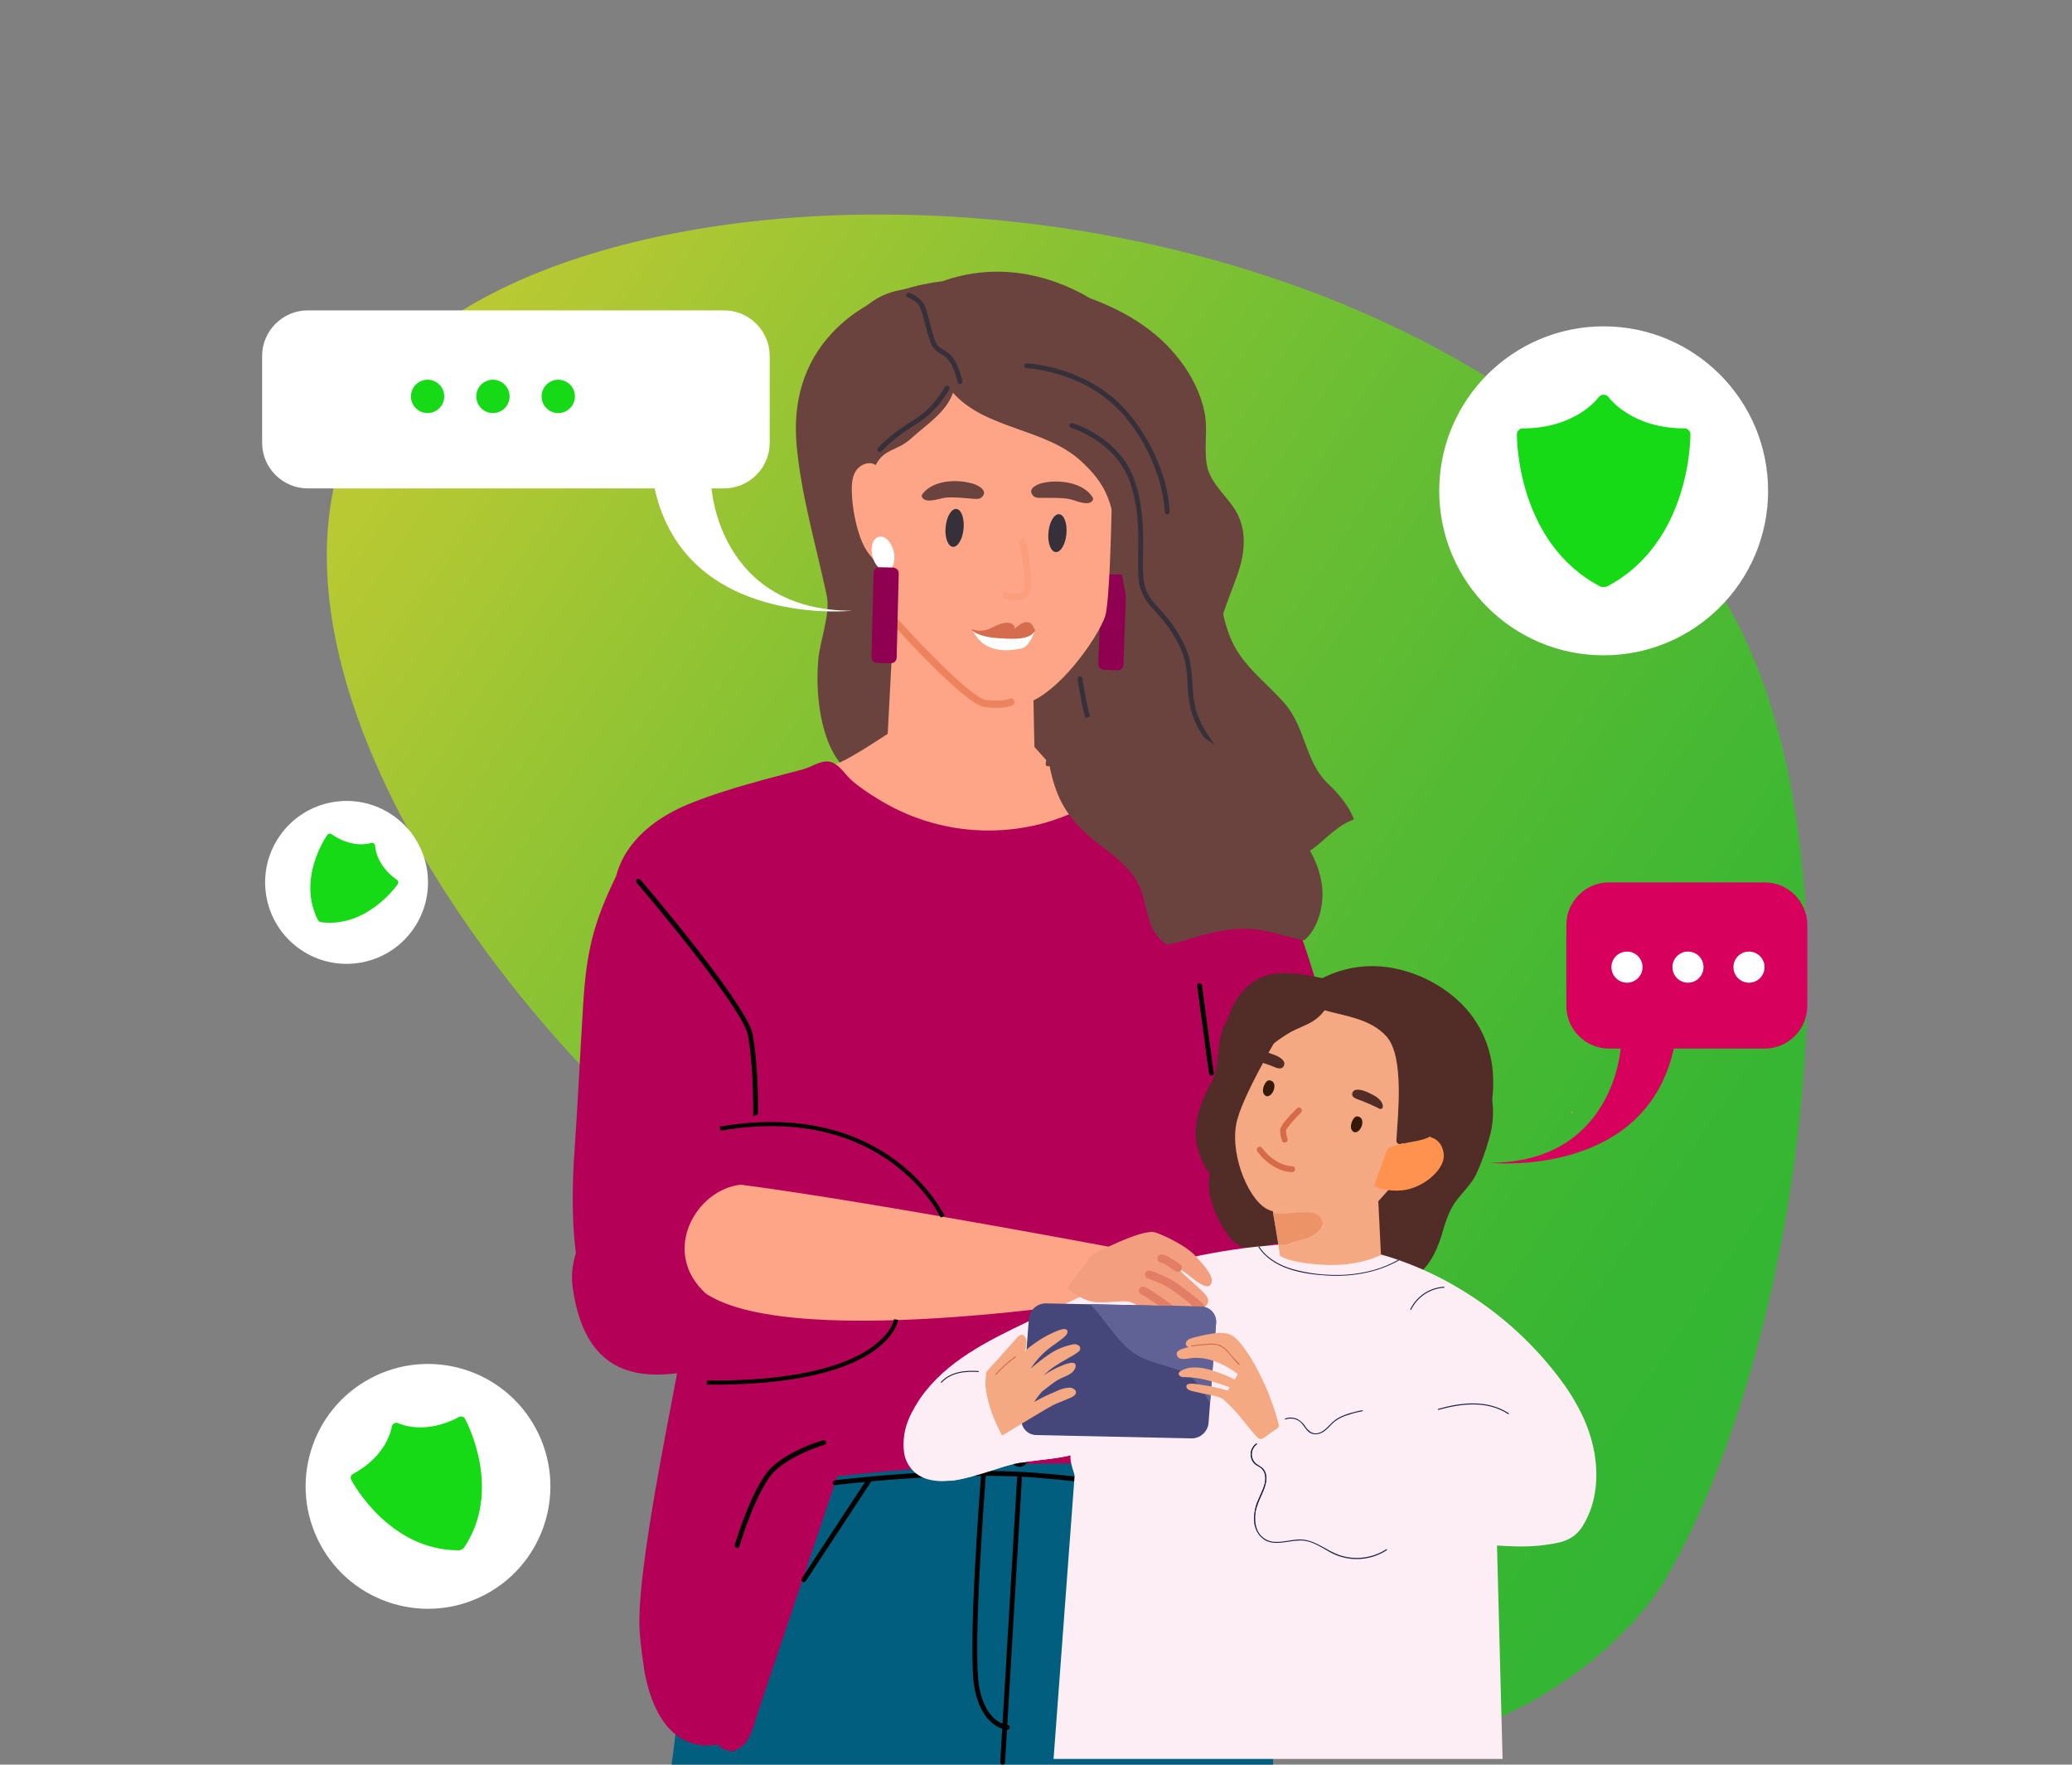<svg width="498" height="424" viewBox="0 0 498 424" fill="none" xmlns="http://www.w3.org/2000/svg">
<rect x="0" y="0" width="498" height="424" fill="#808080" stroke="none"/>
<g clip-path="url(#clip0)">
<path opacity="0.6" d="M400.53 379.062C389.077 398.835 345.237 437.062 279.238 415.062C213.238 393.062 225.83 320.134 179.034 290.098C132.238 260.062 51.968 162.062 87.267 98.062C122.566 34.062 320.314 27.442 407.026 133.442C452.627 189.186 434.711 320.051 400.53 379.062Z" fill="url(#paint0_linear)"/>
<path d="M305.987 424C306.008 420.47 306.041 416.94 306.044 413.41C306.06 395.548 294.942 351.796 294.942 351.796C256.622 339.19 213.613 342.89 174.579 350.601C174.579 350.601 166.626 382.837 161.407 424H305.987Z" fill="#015E7E"/>
<path d="M196.556 160.172C196.589 159.618 196.629 159.064 196.675 158.511C197.064 153.924 199.667 147.512 198.693 143.015C198.643 142.785 198.593 142.555 198.543 142.325C196.01 130.654 192.523 118.771 191.452 106.837C190.564 96.83 193.037 87.384 200.023 79.968C202.321 77.52 204.895 75.483 207.673 73.8C210.522 72.062 213.581 70.715 216.772 69.692C219.937 68.663 223.248 67.966 226.584 67.56C238.87 63.183 251.404 65.42 261.981 71.645C270.988 74.996 279.178 79.95 284.803 88.249C286.97 91.445 288.626 95.022 289.454 98.802C290.387 103.06 289.334 107.309 290.026 111.526C290.768 116.048 294.638 118.88 296.918 122.61C298.939 125.917 299.277 129.74 298.648 133.507C297.957 137.658 295.553 142.609 293.986 147.522C294.371 149.29 294.864 151.032 295.516 152.732C298.233 159.806 304.057 163.598 308.824 169.09C313.876 174.928 313.637 183.175 319.353 188.473C319.516 188.629 319.693 188.794 319.859 188.961C322.124 191.169 324.374 194.048 325.427 196.874C324.148 197.372 322.941 198.002 321.812 198.795C317.947 201.531 316.014 204.54 311.262 206.208C307.392 207.564 303.366 208.555 299.43 209.706C291.14 212.103 284.791 215.832 277.298 219.949C276.452 218.561 275.677 217.12 274.971 215.66C274.742 215.2 274.528 214.75 274.312 214.286C273.371 212.283 272.506 210.247 271.633 208.226C269.155 202.521 266.664 196.819 264.198 191.111C263.934 190.512 263.684 189.923 263.422 189.324C262.823 187.948 262.212 186.562 261.61 185.176C261.01 183.788 260.398 182.403 259.778 181.033C256.119 182.496 252.258 183.455 248.592 183.971C243.89 184.629 238.095 185.354 233.365 183.873C233.356 183.887 233.359 183.899 233.362 183.91C233.296 184.135 233.092 184.348 232.858 184.395C227.07 185.426 220.569 186.195 215.222 184.228C212.548 187.147 208.53 188.557 204.686 185.934C197.533 181.05 196.097 168.068 196.556 160.172Z" fill="#6A433E"/>
<path d="M248.317 164.473L248.967 196.673L230.449 204.45L212.295 196.429L215.34 138.794L243.968 153.575L248.317 164.473Z" fill="#FFA587"/>
<path d="M265.302 160.931L268.582 161.05C269.344 161.078 269.983 160.482 270.011 159.721L270.744 139.498C270.771 138.736 270.175 138.096 269.414 138.068L266.134 137.949C265.372 137.921 264.732 138.517 264.704 139.278L263.971 159.501C263.944 160.263 264.54 160.903 265.302 160.931Z" fill="#8F0051"/>
<path d="M267.358 112.327C267.358 112.327 267.023 143.082 265.671 147.896C264.319 152.71 251.823 171.326 242.162 169.493C232.501 167.662 212.304 151.8 212.304 151.8L202.887 121.526C202.887 121.526 204.124 105.183 205.918 102.876C207.713 100.569 230.179 79.888 233.479 80.743C236.779 81.597 245.369 83.567 250.427 88.133C255.487 92.698 267.358 112.327 267.358 112.327Z" fill="#FFA587"/>
<path d="M231.595 127.043C231.829 124.531 231.052 122.405 229.859 122.294C228.666 122.183 227.509 124.129 227.274 126.64C227.04 129.152 227.817 131.278 229.01 131.389C230.203 131.501 231.36 129.555 231.595 127.043Z" fill="#36303A"/>
<path d="M256.311 128.306C256.078 130.818 254.92 132.763 253.727 132.652C252.534 132.54 251.757 130.415 251.991 127.903C252.225 125.391 253.382 123.446 254.575 123.557C255.769 123.668 256.546 125.794 256.311 128.306Z" fill="#36303A"/>
<path d="M250.473 116.071C254.312 115.149 260.356 115.827 262.622 119.522C262.743 119.719 262.771 119.992 262.649 120.197C261.644 121.876 258.3 120.105 256.875 119.881C254.668 119.534 252.598 119.654 250.399 119.632C249.622 119.624 248.817 119.71 248.243 119.036C246.863 117.414 249.266 116.361 250.473 116.071Z" fill="#6A433E"/>
<path d="M236.021 119.413C235.396 120.039 234.601 119.889 233.828 119.835C231.636 119.682 229.586 119.399 227.363 119.569C225.926 119.679 222.458 121.176 221.59 119.425C221.484 119.211 221.535 118.942 221.67 118.755C224.219 115.258 230.288 115.064 234.036 116.286C235.214 116.67 237.523 117.909 236.021 119.413Z" fill="#6A433E"/>
<path d="M202.194 129.438C200.904 121.952 200.025 114.34 201.643 106.968C201.284 106.147 200.341 105.737 199.863 104.979C199.385 104.221 200.107 102.817 200.835 103.338C200.496 97.563 200.163 91.704 201.382 86.048C202.602 80.393 205.591 74.869 210.538 71.871C215.127 69.09 220.92 68.793 226.112 70.146C228.032 67.071 232.319 66.647 235.926 67.009C242.609 67.68 249.12 69.942 254.8 73.522C256.122 74.356 257.642 75.231 258.688 76.404C259.692 77.532 261.19 78.258 262.354 79.241C264.925 81.413 267.077 84.054 268.824 86.924C270.502 89.678 271.819 92.647 272.81 95.713C275.301 103.411 275.876 111.577 276.433 119.648C276.871 125.976 277.307 132.304 277.745 138.633C277.872 140.49 277.996 142.396 277.453 144.177C276.91 145.958 275.544 147.611 273.711 147.942C274.253 148.601 273.558 149.793 272.717 149.647C269.739 142.644 269.327 134.87 268.159 127.35C266.992 119.83 265.491 116.064 259.92 110.882C251.292 102.857 236.857 103.206 229.051 94.379C227.376 99.142 222.673 102.002 218.941 105.403C215.721 108.338 212.367 107.834 210.483 111.763C208.995 110.72 206.778 111.553 205.769 113.064C204.76 114.575 204.666 116.507 204.735 118.323C204.85 121.287 205.315 124.239 206.118 127.095C206.716 129.223 207.519 131.331 208.848 133.097C209.507 133.973 210.291 134.759 210.854 135.699C211.481 136.745 211.811 137.938 212.105 139.121C212.894 142.289 212.387 156.155 210.938 156.623C206.067 150.121 204.458 141.817 202.982 133.827C202.716 132.372 202.447 130.908 202.194 129.438Z" fill="#6A433E"/>
<path d="M240.427 170.065C242.348 169.946 243.236 169.514 243.371 169.442C243.796 169.216 243.958 168.689 243.732 168.263C243.508 167.84 242.985 167.68 242.564 167.895C242.514 167.919 240.869 168.672 236.91 168.184C233.926 167.817 222.592 156.309 216.15 149.142C215.827 148.783 215.273 148.756 214.919 149.076C214.56 149.397 214.532 149.949 214.852 150.307C216.603 152.254 232.087 169.347 236.698 169.914C238.227 170.103 239.459 170.124 240.427 170.065Z" fill="#ED835C"/>
<path d="M245.463 144.662C246.122 144.494 246.73 144.18 247.186 143.646C248.702 141.863 247.153 130.233 246.415 125.316C246.344 124.839 245.899 124.512 245.423 124.583C244.953 124.656 244.62 125.098 244.69 125.575C245.784 132.871 246.535 141.43 245.844 142.534C245.009 143.511 242.364 142.952 241.504 142.675C241.047 142.529 240.554 142.779 240.406 143.238C240.259 143.696 240.509 144.187 240.967 144.335C241.302 144.443 243.589 145.141 245.463 144.662Z" fill="#FFA587"/>
<path d="M209.7 133.695C210.273 135.943 211.875 137.475 213.278 137.117C214.68 136.76 215.353 134.647 214.78 132.399C214.207 130.151 212.605 128.62 211.202 128.977C209.8 129.334 209.127 131.448 209.7 133.695Z" fill="white"/>
<path d="M210.813 159.288L214.094 159.369C214.856 159.388 215.489 158.785 215.508 158.023L216.008 137.793C216.027 137.031 215.424 136.398 214.662 136.379L211.381 136.298C210.619 136.279 209.986 136.882 209.967 137.644L209.467 157.874C209.448 158.636 210.051 159.269 210.813 159.288Z" fill="#8F0051"/>
<path d="M230.883 92.244C231.185 92.168 231.374 91.866 231.308 91.559C231.272 91.396 230.428 87.513 228.668 85.538C227.983 84.769 227.322 84.391 226.739 84.056C225.838 83.539 225.126 83.131 224.526 81.283C224.094 79.959 223.746 78.607 223.438 77.413C222.973 75.61 222.571 74.053 222.019 73.032C221.043 71.225 218.686 70.423 218.586 70.39C218.28 70.288 217.953 70.453 217.851 70.757C217.749 71.061 217.913 71.39 218.218 71.493C218.237 71.5 220.242 72.187 220.995 73.585C221.479 74.482 221.864 75.975 222.311 77.704C222.623 78.913 222.976 80.285 223.419 81.644C224.159 83.918 225.176 84.501 226.16 85.064C226.716 85.383 227.241 85.684 227.798 86.311C229.352 88.056 230.162 91.765 230.169 91.802C230.236 92.116 230.546 92.316 230.86 92.249C230.868 92.247 230.877 92.245 230.883 92.244Z" fill="#36303A"/>
<path d="M310.178 209.183C310.181 209.182 310.184 209.182 310.187 209.18C310.496 209.095 310.679 208.774 310.594 208.465C310.503 208.132 308.302 200.222 303.876 194.39C302.482 192.555 301.099 190.865 299.635 189.075C296.495 185.238 293.249 181.269 289.69 175.559C287.002 171.242 286.805 167.846 286.597 164.252C286.414 161.101 286.226 157.842 284.21 154.029C282.144 150.121 280.174 147.956 278.59 146.217C276.93 144.393 275.732 143.077 275.106 140.622C274.636 138.778 274.679 136.19 274.728 133.194C274.812 128.154 274.913 121.881 272.691 115.451C269.108 105.088 258.224 101.818 257.762 101.684C257.452 101.594 257.132 101.771 257.042 102.08C256.953 102.388 257.129 102.71 257.437 102.8C257.545 102.832 268.21 106.046 271.591 115.83C273.748 122.065 273.646 128.225 273.565 133.173C273.515 136.253 273.471 138.913 273.98 140.907C274.678 143.642 276.026 145.123 277.732 146.997C279.271 148.688 281.186 150.792 283.183 154.57C285.082 158.159 285.256 161.15 285.438 164.316C285.645 167.898 285.859 171.601 288.704 176.17C292.303 181.944 295.573 185.942 298.735 189.807C300.193 191.588 301.569 193.27 302.949 195.09C307.238 200.74 309.452 208.689 309.474 208.768C309.558 209.08 309.871 209.262 310.178 209.183Z" fill="#36303A"/>
<path d="M280.665 123.579C280.916 123.515 281.101 123.288 281.101 123.016C281.101 122.543 280.999 111.291 271.53 99.649C262.023 87.965 246.903 87.311 246.752 87.305C246.427 87.292 246.162 87.546 246.151 87.866C246.14 88.187 246.391 88.456 246.711 88.468C246.857 88.473 261.463 89.119 270.627 100.384C279.824 111.688 279.938 122.905 279.938 123.016C279.938 123.337 280.198 123.597 280.52 123.597C280.57 123.597 280.619 123.59 280.665 123.579Z" fill="#36303A"/>
<path d="M211.585 108.623C211.693 108.595 211.795 108.536 211.874 108.446C211.904 108.413 214.841 105.146 220.046 102.021C225.482 98.757 228.034 93.72 228.14 93.507C228.282 93.219 228.166 92.872 227.879 92.727C227.592 92.585 227.243 92.699 227.099 92.988C227.074 93.037 224.581 97.941 219.447 101.023C214.08 104.246 211.128 107.534 211.005 107.672C210.792 107.912 210.814 108.279 211.054 108.492C211.205 108.628 211.404 108.669 211.585 108.623Z" fill="#36303A"/>
<path d="M263.899 180.002C263.921 179.996 263.94 179.99 263.962 179.983C264.262 179.87 264.414 179.535 264.301 179.234C264.278 179.174 262.026 173.172 261.162 168.772C260.302 164.377 260.163 163.035 260.163 163.022C260.132 162.703 259.847 162.469 259.528 162.5C259.197 162.537 258.975 162.815 259.005 163.134C259.011 163.188 259.145 164.516 260.021 168.994C260.902 173.493 263.117 179.394 263.212 179.643C263.317 179.923 263.617 180.073 263.899 180.002Z" fill="#36303A"/>
<path d="M245.918 130.232C247.012 137.528 247.641 142.004 246.133 142.968C245.298 143.945 242.653 143.386 241.793 143.109" stroke="#ED835C" stroke-opacity="0.2" stroke-width="1.577" stroke-miterlimit="10" stroke-linecap="round"/>
<path d="M266.076 192.635C266.076 192.635 258.546 190.544 254.396 185.916C250.247 181.286 247.029 177.702 247.029 177.702L216.646 174.119C216.646 174.119 209.925 178.749 204.698 181.736C199.471 184.722 196.187 185.17 196.187 185.17C196.187 185.17 205.27 198.76 208.718 199.954C212.166 201.147 221.124 205.18 229.636 205.18C238.148 205.18 241.733 206.674 249.947 202.492C258.162 198.31 266.076 192.635 266.076 192.635Z" fill="#FFA587"/>
<path d="M137.886 279.565C138.888 265.284 139.269 255.742 140.158 241.454C140.943 228.825 142.507 221.965 148.085 210.523C150.368 201.814 157.966 196.216 166.029 192.997C171.85 190.673 177.871 188.898 183.915 187.259C186.949 186.436 189.994 185.652 193.036 184.85C195.259 184.262 197.802 182.199 200.129 183.251C202.045 184.118 203.233 186.261 204.797 187.601C206.892 189.398 209.23 190.909 211.594 192.336C215.496 194.69 219.719 196.508 224.111 197.725C232.877 200.157 242.261 200.173 251.029 197.746C253.815 196.975 256.5 195.893 259.149 194.744C260.179 194.297 261.284 193.941 262.263 193.388C263.238 192.837 263.912 192.019 264.87 191.434C266.957 190.155 268.376 191.69 270.271 192.486C272.283 193.329 274.297 194.167 276.307 195.017C280.435 196.762 284.548 198.543 288.591 200.482C296.527 204.288 302.662 209.964 308.112 216.765C312.956 222.809 314.389 230.5 317.022 237.884C319.785 245.628 323.196 248.648 325.011 256.689C326.605 263.748 324.528 277.469 327.343 284.386C330.232 291.479 334.763 304.771 335.268 312.537C335.728 319.596 334.695 327.128 331.543 333.521C328.318 340.058 322.551 344.353 315.176 344.743C314.257 344.792 313.348 344.775 312.445 344.72C314.018 344.818 317.294 357.777 317.758 359.452C320.489 369.274 323.354 381.594 321.506 391.799C318.043 410.933 299.313 418.679 298.33 416.309C296.961 413.008 299.574 369.194 295.187 358.514C280.691 351.658 263.988 351.473 248.165 351.717C232.489 351.959 216.833 352.974 201.255 354.717C196.296 369.453 191.338 384.188 186.378 398.923L182.187 411.376C181.28 414.071 180.607 417.815 178.249 419.707C177.775 420.088 177.231 420.333 176.669 420.47C176.616 420.792 176.356 421.058 175.97 420.905C175.722 420.806 175.486 420.695 175.244 420.588C174.117 420.499 173.088 419.991 172.54 419.181C157.655 420.95 154.8 404.637 153.772 392.415C152.568 378.109 162.213 334.51 164.475 320.349C160.806 321.114 134.974 336.168 137.886 279.565Z" fill="#B40057"/>
<path d="M251.318 183.514C251.416 182.711 251.577 181.961 251.78 181.251C251.356 178.282 251.141 175.274 250.943 172.303C250.892 171.546 252.064 171.305 252.115 172.073C252.265 174.324 252.432 176.623 252.697 178.911C257.618 169.404 273.416 170.37 282.268 173.721C291.336 177.153 298.948 183.83 303.54 192.262C310.129 197.56 316.404 203.754 317.696 212.451C318.389 217.113 316.972 222.947 313.499 225.918C309.074 225.215 305.001 223.455 300.458 223.205C295.647 222.941 291.322 223.967 286.751 225.341C284.911 225.893 282.677 226.639 280.483 226.936C279.714 226.497 279.004 225.929 278.381 225.2C275.448 221.775 275.636 216.76 273.79 212.825C271.586 208.128 267.055 205.211 263.136 202.068C259.114 198.843 255.914 195.208 254.03 190.343C253.235 188.291 252.672 186.174 252.25 184.025C251.879 184.27 251.249 184.081 251.318 183.514Z" fill="#6A433E"/>
<path d="M199.567 345.723C199.567 345.723 185.032 418.598 170.895 419.395C156.758 420.192 154.748 400.379 154.748 400.379C154.748 400.379 164.523 354.882 164.723 354.285C164.922 353.688 172.289 341.742 178.063 341.742C183.838 341.742 199.567 345.723 199.567 345.723Z" fill="#B40057"/>
<path d="M181.1 280.797C181.397 280.797 181.652 280.569 181.678 280.267C181.694 280.085 183.222 261.963 180.925 248.609C179.717 241.588 154.967 212.576 153.913 211.345C153.704 211.1 153.337 211.075 153.093 211.282C152.848 211.489 152.821 211.858 153.029 212.1C153.284 212.4 178.624 242.099 179.777 248.807C182.05 262.012 180.535 279.988 180.518 280.168C180.49 280.487 180.727 280.769 181.047 280.796C181.067 280.797 181.084 280.797 181.1 280.797Z" fill="black"/>
<path d="M311.616 345.209C311.814 345.209 312.009 345.107 312.117 344.923C312.279 344.647 312.189 344.291 311.914 344.127C311.824 344.075 302.972 338.721 300.084 327.312C297.142 315.69 295.782 303.91 295.768 303.793C295.732 303.474 295.441 303.241 295.124 303.282C294.805 303.318 294.576 303.606 294.612 303.924C294.626 304.044 295.993 315.897 298.957 327.596C301.968 339.491 310.941 344.903 311.321 345.128C311.412 345.184 311.515 345.209 311.616 345.209Z" fill="black"/>
<path d="M291.155 258.447C291.194 258.447 291.232 258.443 291.27 258.435C291.585 258.373 291.789 258.067 291.727 257.753C291.607 257.156 289.644 242.376 288.897 236.733C288.852 236.414 288.561 236.192 288.244 236.233C287.925 236.275 287.701 236.568 287.743 236.886C287.852 237.716 290.436 257.223 290.587 257.979C290.641 258.255 290.884 258.447 291.155 258.447Z" fill="black"/>
<path d="M177.157 371.942C177.408 371.942 177.639 371.778 177.714 371.525C177.756 371.383 181.962 357.298 186.415 353.275C190.892 349.232 198.082 347.194 198.154 347.174C198.463 347.088 198.643 346.768 198.557 346.458C198.471 346.15 198.149 345.969 197.84 346.054C197.536 346.139 190.313 348.187 185.634 352.412C180.937 356.654 176.771 370.604 176.596 371.197C176.505 371.505 176.681 371.828 176.989 371.919C177.047 371.934 177.103 371.942 177.157 371.942Z" fill="black"/>
<path d="M295.191 361.787C295.458 361.787 295.698 361.602 295.759 361.332C295.828 361.019 295.632 360.708 295.319 360.638C295.104 360.589 273.64 355.828 249.182 353.904C227.841 352.228 200.923 355.664 200.654 355.699C200.336 355.74 200.111 356.032 200.152 356.35C200.194 356.668 200.48 356.891 200.804 356.852C201.072 356.817 227.869 353.396 249.091 355.064C273.468 356.98 294.851 361.723 295.065 361.771C295.108 361.782 295.15 361.787 295.191 361.787Z" fill="black"/>
<path d="M245.037 352.453C246.556 352.453 247.746 350.607 247.746 348.249C247.746 345.893 246.557 344.047 245.037 344.047C243.517 344.047 242.327 345.892 242.327 348.249C242.326 350.607 243.516 352.453 245.037 352.453ZM245.037 345.209C245.768 345.209 246.584 346.458 246.584 348.25C246.584 350.041 245.769 351.29 245.037 351.29C244.304 351.29 243.489 350.041 243.489 348.25C243.489 346.458 244.304 345.209 245.037 345.209Z" fill="black"/>
<path d="M240.982 423.999C241.29 423.999 241.548 423.8 241.562 423.545L245.618 355.176C245.634 354.913 245.387 354.688 245.066 354.676C244.698 354.664 244.472 354.865 244.457 355.13L240.402 423.498C240.386 423.761 240.633 423.987 240.954 423.999C240.963 423.999 240.972 423.999 240.982 423.999Z" fill="black"/>
<path d="M242.125 415.624C242.434 415.624 242.693 415.379 242.706 415.067C242.718 414.746 242.471 414.477 242.152 414.462C241.944 414.452 237.054 414.094 235.381 405.546C233.624 396.569 236.95 354.494 236.983 354.07C237.009 353.749 236.771 353.47 236.451 353.444C236.127 353.427 235.85 353.656 235.825 353.977C235.686 355.714 232.453 396.637 234.241 405.769C236.098 415.269 241.856 415.613 242.1 415.623C242.108 415.624 242.117 415.624 242.125 415.624Z" fill="black"/>
<path d="M298.126 387.521C298.22 387.521 298.315 387.499 298.404 387.451C298.686 387.297 298.789 386.944 298.637 386.662L283.307 358.531C283.151 358.249 282.8 358.146 282.518 358.299C282.236 358.452 282.132 358.805 282.285 359.087L297.615 387.218C297.721 387.411 297.92 387.521 298.126 387.521Z" fill="black"/>
<path d="M193.196 380.154C193.384 380.154 193.571 380.063 193.682 379.891L209.565 355.7C209.741 355.431 209.666 355.07 209.398 354.894C209.132 354.719 208.77 354.79 208.593 355.061L192.71 379.252C192.534 379.521 192.609 379.882 192.877 380.058C192.975 380.123 193.085 380.154 193.196 380.154Z" fill="black"/>
<path d="M248.766 151.496C248.797 151.428 243.617 151.745 241.185 151.892C240.994 151.903 240.802 151.913 240.611 151.925C239.909 152.376 239.14 152.515 238.269 152.564C236.808 152.646 234.966 152.206 233.68 151.378C233.728 151.457 233.776 151.537 233.824 151.617C233.827 151.645 233.841 151.671 233.867 151.689C234.615 152.922 235.471 154.14 236.824 154.973C238.219 155.831 239.969 156.221 241.708 156.253C242.748 156.272 244.334 156.04 245.353 155.844C247.411 155.447 248.36 152.358 248.766 151.496Z" fill="white"/>
<path d="M248.774 151.403C248.23 150.366 247.918 149.354 246.52 149.516C245.441 149.642 244.626 150.448 243.808 151.118C243.894 150.762 243.846 150.405 243.51 150.097C242.833 149.478 241.69 149.579 240.875 149.789C239.796 150.067 238.846 150.655 237.827 151.08C236.509 151.63 235.142 151.713 233.782 151.246C233.662 151.205 233.584 151.332 233.619 151.423C233.619 151.461 233.633 151.499 233.671 151.528C235.893 153.2 239.058 153.312 241.778 153.448C245.098 153.614 247.517 153.368 248.702 151.701C248.773 151.573 248.83 151.51 248.774 151.403Z" fill="#D56C4E"/>
<path d="M230.264 273.748C230.264 273.748 225.235 256.472 198.02 262.952C170.805 269.432 134.593 288.13 137.664 309.503C142.609 343.919 174.034 326.283 193.171 321.608C212.308 316.933 232.408 317.278 238.089 300.717C243.769 284.157 230.264 273.748 230.264 273.748Z" fill="#B40057"/>
<path d="M275.082 301.174C275.082 301.174 211.056 288.974 178.084 284.659C167.307 285.756 158.634 300.777 169.636 310.811C191.278 325.238 273.403 311.251 273.403 311.251L275.082 301.174Z" fill="#FFA587"/>
<path d="M226.556 292.351C226.556 292.351 213.378 264.262 173.094 271.198" stroke="black" stroke-miterlimit="10"/>
<path d="M215.38 317.057C215.38 317.057 213.226 332.558 169.881 332.222" stroke="black" stroke-miterlimit="10"/>
<path d="M258.645 349.678L253.221 422.635C253.221 422.635 318.167 422.635 361.138 422.635L359.692 367.24" fill="#FDEEF6"/>
<path d="M346.462 296.927C346.56 296.574 346.666 296.193 346.758 295.864C347.542 293.301 348.384 290.643 350.035 288.486C351.685 286.329 353.552 284.62 354.779 282.196C356.035 279.471 357.064 276.647 357.854 273.751C358.814 270.671 359.079 267.418 358.632 264.224C357.632 257.603 354.532 251.477 349.788 246.751C338.553 235.495 321.091 231.089 307.286 240.463C305.699 241.545 304.224 242.788 302.889 244.171C298.941 248.197 295.484 252.675 292.589 257.513C289.407 262.871 286.193 269.429 287.826 275.802C288.379 278.067 289.383 280.198 290.778 282.067C289.638 287.162 292.627 293.517 295.626 297.394C297.948 300.411 301.691 300.874 305.82 298.728C308.988 298.929 313.506 301.521 315.403 299.219C316.087 300.816 317.028 302.289 318.188 303.581C320.461 305.976 324.631 303.429 327.71 304.349C330.167 305.087 334.732 308.562 334.732 308.562C336.018 308.341 337.282 308.007 338.51 307.566C342.972 305.557 345.032 301.302 346.462 296.927Z" fill="#522C26"/>
<path d="M383.185 348.948C382.509 345.339 381.29 341.854 379.568 338.61C378.476 336.526 377.242 334.519 375.876 332.603C369.185 323.331 360.666 315.527 350.844 309.673C346.247 306.898 341.377 304.602 336.311 302.821L336.006 302.714C333.844 301.953 331.652 301.322 329.429 300.788C326.081 299.972 322.676 299.412 319.243 299.114C318.542 299.06 317.851 299.015 317.15 298.976C317.03 298.809 316.898 298.651 316.754 298.505C316.754 298.444 316.754 298.375 316.639 298.383C315 298.464 313.366 298.569 311.736 298.696L310.214 298.802C307.676 299 305.138 299.239 302.602 299.518H302.335C295.117 300.285 287.967 301.588 280.943 303.416C275.133 304.981 269.466 307.036 264.003 309.561C261.38 310.763 258.761 311.986 256.147 313.23C253.163 314.639 250.178 316.069 247.195 317.494L246.708 317.73C237.435 322.167 227.432 327.101 221.349 335.75C220.315 337.218 219.423 338.781 218.684 340.417C217.367 343.137 216.89 346.187 217.313 349.179C217.488 350.266 217.893 351.305 218.501 352.223C219.109 353.142 219.906 353.921 220.838 354.508C221.533 354.929 222.284 355.249 223.069 355.46C224.42 355.811 225.817 355.953 227.21 355.879C229.783 355.684 232.323 355.174 234.77 354.357C237.731 353.466 240.655 352.453 243.678 351.775L244.492 351.6L245.39 351.433C249.364 350.732 253.452 350.58 257.373 349.644C255.499 353.246 280.016 403.441 286.797 406.323L290.733 407.983C294.687 409.632 298.659 411.228 302.647 412.771L305.86 414.005L309.667 415.428C310.656 415.793 311.737 416.19 312.758 415.687C313.169 415.456 313.545 415.169 313.877 414.835L315.651 413.205L318.757 410.35L325.151 404.488C326.072 403.65 326.994 402.805 327.892 401.945C328.904 400.981 329.865 399.965 330.77 398.9C334.074 394.995 335.658 390.16 337.736 385.569C337.811 385.394 337.896 385.227 337.971 385.06C338.047 384.892 338.116 384.763 338.184 384.618C340.62 379.669 340.872 375.017 340.994 370.214C341.664 370.153 348.606 370.571 349.231 370.548C351.07 370.489 352.911 370.578 354.736 370.815C358.134 371.289 361.559 371.544 364.99 371.577C368.204 371.637 371.414 371.333 374.56 370.671C375.905 370.384 377.18 369.827 378.306 369.034C379.34 368.207 380.186 367.169 380.788 365.989C383.718 360.924 384.213 354.673 383.185 348.948Z" fill="#FDEEF6"/>
<path d="M262.564 301.475C262.564 301.475 274.616 295.027 277.764 296.148C280.912 297.27 285.385 299.684 287.172 301.63C289.065 303.693 292.041 306.763 291.041 308.556C289.82 310.746 284.607 305.071 283.747 305.133C282.887 305.196 289.205 309.94 290.161 311.694C291.118 313.449 288.838 314.514 288.838 314.514C288.838 314.514 288.12 316.55 286.141 316.215C284.163 315.88 281.783 314.882 281.783 314.882C281.783 314.882 281.791 317.14 280.201 316.988C278.611 316.836 273.038 313.034 271.157 312.744C269.276 312.454 266.886 313.092 263.417 312.881C259.948 312.67 256.464 309.462 256.464 309.462L262.564 301.475Z" fill="#F39E7E"/>
<path d="M275.506 306.993C275.615 307.097 275.749 307.178 275.903 307.225C275.932 307.233 278.677 308.079 280.983 309.496C283.339 310.943 287.7 314.632 287.744 314.669C288.163 315.024 288.791 314.972 289.146 314.554C289.501 314.135 289.437 313.506 289.03 313.152C288.848 312.996 284.511 309.33 282.026 307.803C279.496 306.248 276.606 305.36 276.485 305.322C275.96 305.163 275.404 305.458 275.245 305.985C275.13 306.355 275.244 306.741 275.506 306.993Z" fill="#E27E66"/>
<path d="M274.046 310.838C274.127 310.916 274.223 310.981 274.332 311.03C275.186 311.407 278.583 313.746 280.524 315.131C280.971 315.451 281.592 315.347 281.911 314.9C282.23 314.451 282.115 313.823 281.679 313.513C281.149 313.135 276.456 309.793 275.136 309.21C274.633 308.988 274.045 309.215 273.825 309.719C273.649 310.112 273.752 310.557 274.046 310.838Z" fill="#E27E66"/>
<path d="M278.506 303.135C278.619 303.243 278.757 303.325 278.918 303.372L279.602 303.568C279.948 303.684 281.374 304.626 282.485 305.431C282.93 305.753 283.552 305.655 283.874 305.21C284.196 304.764 284.103 304.152 283.652 303.82C282.856 303.243 280.921 301.876 280.151 301.656L279.468 301.461C278.939 301.309 278.389 301.614 278.237 302.142C278.132 302.509 278.247 302.887 278.506 303.135Z" fill="#E27E66"/>
<path d="M269.364 341C263.699 341.098 257.792 341.083 252.28 342.591C251.252 342.839 250.3 343.338 249.51 344.044C248.721 344.749 248.119 345.639 247.758 346.633C247.163 348.057 246.57 350.165 245.428 351.467C249.402 350.768 253.491 350.615 257.411 349.678L257.807 349.374C259.688 348.011 261.781 346.968 263.662 345.567C265.542 344.166 267.339 342.522 269.485 341.418C269.519 341.387 269.543 341.348 269.555 341.304C269.567 341.26 269.567 341.214 269.554 341.171C269.541 341.127 269.517 341.088 269.483 341.058C269.449 341.029 269.408 341.008 269.364 341Z" fill="#FDEEF6"/>
<path d="M246.713 322.364C246.667 321.656 246.317 320.575 245.404 320.742C244.855 320.848 244.467 321.397 244.118 321.785C243.592 322.379 243.059 322.973 242.527 323.559L239.185 327.297L238.423 328.119L237.244 329.437C236.785 329.898 236.379 330.409 236.033 330.96C235.696 331.654 235.507 332.411 235.478 333.183C235.386 334.005 235.325 334.834 235.288 335.664L235.227 335.619C235.105 335.527 234.945 335.702 235.067 335.802C235.424 336.063 235.869 336.175 236.307 336.113H236.376C236.848 336.08 237.318 336.022 237.784 335.938L238.805 335.74C239.278 335.711 239.733 335.538 240.107 335.245C240.495 334.708 240.805 334.118 241.028 333.494C241.681 332.131 242.42 330.811 243.243 329.543C244.004 328.363 244.948 327.259 245.649 326.034C245.912 325.583 246.134 325.109 246.311 324.617C246.592 323.9 246.729 323.135 246.713 322.364Z" fill="#F5A983"/>
<path d="M292.286 317.788L290.84 337.08L290.474 341.937C290.37 342.967 289.88 343.92 289.101 344.602C288.323 345.284 287.314 345.646 286.279 345.614L249.142 344.814C248.648 344.819 248.157 344.723 247.701 344.531C247.245 344.34 246.833 344.058 246.49 343.701C246.147 343.344 245.881 342.922 245.707 342.458C245.533 341.995 245.456 341.502 245.48 341.008L247.284 316.859C247.388 315.827 247.88 314.874 248.659 314.191C249.439 313.509 250.45 313.147 251.486 313.182L261.999 313.395L288.644 313.965C289.138 313.966 289.626 314.067 290.079 314.261C290.533 314.456 290.941 314.74 291.282 315.097C291.622 315.454 291.886 315.876 292.058 316.339C292.234 316.802 292.31 317.295 292.286 317.788Z" fill="#45477A"/>
<path d="M259.489 323.505C259.266 323.271 258.982 323.107 258.669 323.03C258.357 322.954 258.027 322.968 257.722 323.072C255.82 323.45 254.01 324.194 252.393 325.264C251.362 325.925 250.375 326.652 249.439 327.441L249.379 327.487C248.8 327.929 248.237 328.393 247.696 328.873C248.217 328.073 248.792 327.31 249.417 326.589C250.193 325.699 251.044 324.876 251.959 324.13C252.919 323.368 253.977 322.698 254.95 321.93C255.491 321.511 256.687 320.697 256.564 319.866C256.443 319.036 255.133 319.417 254.608 319.593C252.247 320.483 250.031 321.717 248.03 323.254C247.588 323.566 247.163 323.901 246.759 324.258C246.627 324.365 246.497 324.479 246.37 324.601C245.956 324.981 245.569 325.391 245.214 325.826C244.719 326.298 244.285 326.855 243.836 327.349L241.849 329.633C240.563 331.155 239.283 332.678 238.042 334.2L237.708 334.589C237.264 335.071 236.85 335.579 236.466 336.111L236.36 336.263C235.971 336.864 236.261 337.672 236.36 338.334C236.36 338.562 236.512 339.041 236.671 339.666C237.28 341.949 238.552 346.175 238.78 346.144C238.863 346.144 239.671 345.664 240.865 344.942C242.061 344.218 243.865 343.122 245.639 342.034L247.922 340.648C250.564 339.057 252.947 337.657 253.731 337.329C254.781 336.887 255.847 336.499 256.875 336.035C257.469 335.768 258.466 335.426 258.611 334.687C258.755 333.948 257.774 333.446 257.089 333.416C255.943 333.484 254.823 333.795 253.808 334.33C252 335.061 250.243 335.91 248.546 336.872C248.978 336.207 249.446 335.567 249.947 334.954C250.122 334.741 250.298 334.543 250.48 334.338C251.805 333.371 252.847 332.389 254.286 331.551C255.155 331.034 256.411 330.668 257.24 330.09C257.855 329.734 258.312 329.157 258.519 328.476C258.87 326.611 255.954 327.837 255.276 328.103C253.684 328.736 252.171 329.553 250.769 330.539L251.028 330.303C251.949 329.496 252.376 328.781 256.868 326.275C257.668 325.863 258.432 325.384 259.151 324.844C259.373 324.71 259.531 324.493 259.595 324.243C259.659 323.993 259.62 323.727 259.489 323.505Z" fill="#F5A983"/>
<path d="M244.071 350.614C243.961 350.351 243.832 350.096 243.683 349.853C243.432 349.449 243.157 349.091 242.921 348.657C242.51 347.964 242.107 347.271 241.719 346.578C241.094 345.457 240.503 344.322 239.945 343.176C239.147 341.528 238.465 339.826 237.904 338.083V337.984C237.508 336.739 237.206 335.467 236.998 334.178C236.998 333.994 236.937 333.804 236.914 333.614C236.892 333.424 236.854 333.104 236.831 332.853V332.556C236.831 332.176 236.831 331.794 236.892 331.414C236.99 330.106 237.165 328.804 237.417 327.517C237.494 327.128 237.584 326.755 237.661 326.344C237.857 325.551 237.939 324.733 237.905 323.915C237.904 323.894 237.897 323.875 237.886 323.856C237.875 323.839 237.86 323.824 237.841 323.814C237.822 323.804 237.802 323.799 237.781 323.799C237.76 323.8 237.739 323.806 237.722 323.815C235.595 324.97 233.535 326.241 231.548 327.622L231.167 327.896C229.706 328.936 228.285 330.04 226.904 331.208C225.247 332.588 223.671 334.063 222.184 335.624C221.17 336.672 220.281 337.835 219.535 339.088L219.414 339.301C219.402 339.289 219.388 339.278 219.372 339.27C219.357 339.263 219.339 339.26 219.322 339.26C219.305 339.26 219.288 339.263 219.272 339.27C219.257 339.278 219.242 339.289 219.23 339.301C216.855 343.618 217.251 349.267 221.21 352.791C221.56 353.1 221.928 353.388 222.314 353.651C223.982 354.788 225.893 355.518 227.894 355.783C230.612 356.148 241.91 352.174 242.427 352.045C243.25 351.908 244.413 351.384 244.071 350.614Z" fill="#FDEEF6"/>
<path d="M333.198 372.251C331.596 373.284 329.788 373.955 327.9 374.218C326.011 374.48 324.089 374.33 322.266 373.774C318.757 372.692 316.023 369.754 312.156 369.906C310.283 369.983 308.441 370.553 306.552 370.492C305.604 370.49 304.68 370.205 303.895 369.676C303.11 369.146 302.5 368.394 302.144 367.516C301.453 365.602 301.483 363.502 302.228 361.609C302.852 359.705 304.039 357.901 304.321 355.892C304.452 355.091 304.343 354.27 304.009 353.531C303.552 352.594 302.729 352.313 301.93 351.734C301.582 351.449 301.304 351.088 301.117 350.678C300.929 350.269 300.838 349.823 300.849 349.373C300.86 348.923 300.974 348.481 301.18 348.082C301.388 347.682 301.683 347.335 302.043 347.068C302.165 346.984 302.043 346.778 301.922 346.861C301.404 347.237 301.011 347.758 300.792 348.359C300.573 348.96 300.54 349.614 300.697 350.233C300.842 350.896 301.217 351.487 301.755 351.901C302.074 352.145 302.448 352.304 302.782 352.525C303.31 352.857 303.71 353.359 303.917 353.948C304.679 356.119 303.224 358.348 302.448 360.306C301.592 362.139 301.265 364.174 301.504 366.183C301.617 366.99 301.907 367.761 302.357 368.441C302.806 369.121 303.402 369.691 304.1 370.111C305.722 370.994 307.61 370.743 309.353 370.484C310.407 370.292 311.473 370.175 312.543 370.134C313.681 370.156 314.801 370.415 315.832 370.896C317.636 371.657 319.228 372.86 321.039 373.621C323.027 374.435 325.181 374.757 327.319 374.558C329.458 374.359 331.516 373.646 333.319 372.479C333.449 372.374 333.328 372.168 333.198 372.251Z" fill="#1F2144"/>
<path d="M235.142 329.437C231.952 329.209 228.465 329.574 226.166 332.048C226.06 332.163 226.235 332.33 226.334 332.215C228.617 329.786 232.013 329.452 235.142 329.673C235.294 329.688 235.294 329.444 235.142 329.437Z" fill="#1F2144"/>
<path d="M377.864 267.04C377.808 267.05 377.757 267.079 377.72 267.123C377.684 267.167 377.663 267.222 377.663 267.279C377.663 267.337 377.684 267.392 377.72 267.435C377.757 267.479 377.809 267.508 377.864 267.519C377.921 267.508 377.971 267.479 378.008 267.435C378.044 267.391 378.065 267.337 378.065 267.279C378.065 267.222 378.044 267.166 378.008 267.123C377.971 267.079 377.921 267.05 377.864 267.04Z" fill="#C38F6C"/>
<path d="M336.312 302.805C331.059 305.812 324.893 306.839 318.894 306.482C313.017 306.131 305.792 304.898 302.374 299.531H302.641C304.49 302.364 307.566 304.046 310.756 304.967C313.915 305.836 317.172 306.297 320.447 306.338C323.758 306.43 327.063 306.024 330.252 305.135C332.259 304.563 334.19 303.759 336.007 302.737L336.312 302.805Z" fill="#1F2144"/>
<path d="M327.526 338.854C327.077 338.911 326.632 338.994 326.194 339.104C324.123 339.613 321.869 340.217 320.271 341.708C319.288 342.622 318.451 343.77 317.15 344.243C315.711 344.768 314.683 344.059 313.854 342.925C313.352 342.083 312.628 341.396 311.76 340.938C310.851 340.54 309.823 340.507 308.89 340.847C308.746 340.893 308.807 341.13 308.951 341.076C309.483 340.881 310.053 340.812 310.616 340.875C311.179 340.938 311.719 341.132 312.194 341.44C313.039 341.996 313.48 342.925 314.135 343.672C315.331 345.027 317.036 344.844 318.399 343.823C319.29 343.153 319.96 342.248 320.82 341.54C321.823 340.795 322.961 340.249 324.17 339.933C325.261 339.557 326.381 339.275 327.52 339.089C327.519 339.013 327.519 338.93 327.526 338.854Z" fill="#1F2144"/>
<path d="M347.053 309.178C345.35 309.281 343.705 309.834 342.286 310.779C340.865 311.724 339.721 313.028 338.969 314.56C338.9 314.698 339.113 314.819 339.175 314.682C339.907 313.187 341.022 311.912 342.406 310.987C343.79 310.062 345.393 309.519 347.054 309.414C347.205 309.406 347.205 309.17 347.053 309.178Z" fill="#1F2144"/>
<path d="M362.621 339.577C357.543 336.242 351.202 336.958 345.675 338.527C345.643 338.535 345.616 338.554 345.6 338.583C345.584 338.61 345.579 338.644 345.587 338.675C345.596 338.707 345.615 338.733 345.644 338.75C345.671 338.766 345.705 338.771 345.736 338.762C351.225 337.239 357.476 336.479 362.485 339.783C362.629 339.866 362.75 339.66 362.621 339.577Z" fill="#1F2144"/>
<path d="M288.648 313.936L262.002 313.365C265.619 317.019 268.207 322.028 272.379 325.013C275.295 327.106 278.805 327.678 282.139 328.82C284.048 329.364 285.796 330.364 287.232 331.735C288.397 333.136 289.417 334.651 290.277 336.258C290.459 336.548 290.643 336.836 290.841 337.111L292.287 317.819C292.32 317.322 292.249 316.822 292.08 316.353C291.912 315.883 291.649 315.454 291.308 315.09C290.967 314.726 290.555 314.435 290.097 314.237C289.639 314.038 289.146 313.936 288.648 313.936Z" fill="#606295"/>
<path d="M307.268 342.022C307.116 341.443 306.957 340.872 306.788 340.301C306.218 338.375 305.548 336.494 304.809 334.621C303.869 332.345 302.804 330.126 301.62 327.968C300.747 326.398 299.767 324.89 298.689 323.454C298.112 322.631 297.428 321.889 296.656 321.246C295.347 320.241 293.71 320.157 292.088 320.348C291.228 320.446 290.383 320.614 289.591 320.767C288.921 320.896 288.251 321.041 287.596 321.209C286.965 321.333 286.35 321.524 285.762 321.78C285.229 322.07 284.733 322.785 285.167 323.364C285.304 323.531 285.495 323.645 285.708 323.684C285.052 323.805 284.412 323.997 283.796 324.254C283.31 324.46 282.784 324.726 282.822 325.343C282.951 327.201 285.661 326.341 286.712 326.28C288.368 326.194 290.025 326.426 291.592 326.965C293.725 327.715 295.727 328.797 297.522 330.17L296.761 331.472C295.046 330.617 293.264 329.903 291.432 329.34L291.28 329.295C289.554 328.676 287.712 328.455 285.889 328.647C285.265 328.746 282.242 329.6 283.651 330.666C283.897 330.835 284.191 330.919 284.488 330.902C285.029 330.902 285.569 330.901 286.102 330.955C287.274 331.047 288.437 331.228 289.581 331.496C290.137 331.626 290.693 331.769 291.241 331.921C292.672 332.324 294.08 332.813 295.482 333.316C295.375 333.59 295.261 333.863 295.147 334.137C293.83 333.757 292.498 333.422 291.15 333.155C290.32 332.987 289.491 332.843 288.653 332.722C288.151 332.653 284.481 331.87 285.235 333.483C285.569 334.184 286.834 334.298 287.519 334.473C288.554 334.74 289.597 334.937 290.639 335.15L291.036 335.233C291.934 335.386 292.813 335.643 293.655 335.996C293.734 336.033 293.81 336.076 293.883 336.124C295.591 337.631 297.164 339.289 298.581 341.074L298.687 341.21C299.486 342.2 300.271 343.19 301.108 344.142C301.557 344.652 302.304 345.824 303.11 345.764C303.567 345.642 303.984 345.402 304.32 345.071L305.988 343.897C306.451 343.642 306.877 343.325 307.251 342.954C307.332 342.813 307.377 342.654 307.379 342.491C307.383 342.325 307.345 342.165 307.268 342.022Z" fill="#F5A983"/>
<path d="M297.889 327.724C297.083 326.923 296.322 326.079 295.605 325.197C294.973 324.358 294.166 323.666 293.238 323.172C292.242 322.849 291.184 322.757 290.147 322.905C288.876 322.974 287.612 323.111 286.34 323.301C286.188 323.301 286.257 323.56 286.401 323.537C287.599 323.347 288.807 323.218 290.018 323.149C291.153 323.088 292.408 322.967 293.436 323.552C295.187 324.557 296.223 326.545 297.677 327.892C297.828 327.991 298.003 327.862 297.889 327.724Z" fill="#D56B49"/>
<path d="M244.026 325.88C242.287 327.13 240.689 328.564 239.261 330.159C239.154 330.273 239.329 330.441 239.428 330.326C240.844 328.75 242.425 327.329 244.141 326.085C244.269 325.995 244.148 325.79 244.026 325.88Z" fill="#D56B49"/>
<path d="M331.91 301.542C331.91 301.542 326.581 304.366 318.207 303.917C309.833 303.468 307.663 301.77 307.663 301.77L306.848 296.594L306.498 294.431L305.942 290.967L330.7 277.05L331.91 301.542Z" fill="#F5A983"/>
<path d="M329.495 290.454C324.306 295.419 307.422 292.344 304.17 290.31C299.569 287.45 295.309 276.341 297.4 268.909C298.487 265 301.624 258.887 304.579 253.521C304.579 253.521 304.589 253.484 304.593 253.469C305.044 252.67 305.496 251.871 305.927 251.114C305.98 251.006 306.037 250.901 306.102 250.8C308.651 246.348 310.738 242.993 310.738 242.993L327.649 238.214C327.649 238.214 341.577 252.77 341.737 253.249C341.897 253.728 343.823 273.197 343.823 273.197C343.823 273.197 334.657 285.505 329.495 290.454Z" fill="#F5A983"/>
<path d="M343.763 273.253C343.763 273.253 346.591 273.652 347.003 277.315C347.375 280.579 342.99 284.725 338.322 285.797C334.262 286.73 330.155 285.162 330.27 284.917C330.385 284.673 333.168 276.573 333.55 275.967C333.932 275.361 343.763 273.253 343.763 273.253Z" fill="#FF924F"/>
<path d="M312.359 297.998C310.083 298.413 309.68 299.291 307.381 299.038L305.942 291.436C308.141 291.859 310.265 291.413 312.503 291.324C316.146 291.16 317.002 291.72 317.74 293.283C318.478 294.845 316.081 297.159 312.359 297.998Z" fill="#ED9368"/>
<path d="M308.314 274.386C308.217 274.307 308.145 274.202 308.107 274.083C307.827 273.258 307.681 272.392 307.674 271.521C307.722 270.381 310.223 267.781 311.704 266.319C311.84 266.19 312.019 266.119 312.206 266.119C312.394 266.121 312.573 266.196 312.705 266.328C312.771 266.394 312.822 266.473 312.859 266.559C312.894 266.645 312.911 266.738 312.91 266.831C312.909 266.924 312.89 267.016 312.853 267.102C312.817 267.187 312.762 267.265 312.696 267.329C311.044 268.948 309.206 271.045 309.093 271.59C309.111 272.275 309.231 272.952 309.45 273.602C309.511 273.779 309.499 273.973 309.416 274.14C309.334 274.309 309.188 274.437 309.011 274.498C308.896 274.544 308.77 274.557 308.647 274.537C308.523 274.519 308.409 274.466 308.314 274.386Z" fill="#D56B49"/>
<path d="M302.35 276.881L302.178 276.64C302.074 276.484 302.035 276.292 302.072 276.107C302.107 275.922 302.214 275.759 302.371 275.652C302.447 275.597 302.534 275.558 302.626 275.538C302.719 275.519 302.814 275.518 302.906 275.536C302.999 275.555 303.086 275.592 303.163 275.646C303.24 275.7 303.305 275.769 303.354 275.85C304.31 277.164 305.529 278.266 306.932 279.084C308.011 279.758 309.242 280.153 310.512 280.23C310.701 280.217 310.886 280.281 311.028 280.405C311.17 280.53 311.257 280.705 311.269 280.894C311.281 281.082 311.218 281.267 311.094 281.41C310.97 281.551 310.794 281.639 310.606 281.65C309.064 281.599 307.563 281.145 306.251 280.333C304.729 279.46 303.402 278.284 302.35 276.881Z" fill="#D56B49"/>
<path d="M305.049 259.586C306.211 259.64 306.432 260.666 306.245 261.562C305.933 263.056 304.41 264.212 303.67 262.695C303.202 261.735 304.111 259.547 305.049 259.586Z" fill="#361A09"/>
<path d="M326.187 268.253C327.349 268.307 327.562 269.331 327.385 270.222C327.073 271.715 325.55 272.872 324.808 271.362C324.351 270.366 325.27 268.171 326.187 268.253Z" fill="#361A09"/>
<path d="M332.343 265.604C332.018 263.932 330.056 263.087 328.706 262.459C327.768 262.025 325.237 261.123 324.995 262.818C324.872 263.685 325.999 264.038 326.62 264.25C328.318 264.887 329.98 265.612 331.602 266.425C331.68 266.458 331.765 266.471 331.851 266.466C331.935 266.46 332.018 266.435 332.092 266.391C332.165 266.348 332.227 266.288 332.273 266.217C332.32 266.146 332.348 266.064 332.358 265.98C332.37 265.853 332.366 265.727 332.343 265.604Z" fill="#522C26"/>
<path d="M308.464 256.285C307.914 257.096 306.712 256.587 306.039 256.282C305.365 255.977 304.153 255.592 303.331 255.308C303.329 255.287 303.335 255.266 303.347 255.249C303.791 254.448 304.248 253.658 304.674 252.892C305.033 252.992 305.462 253.183 305.608 253.223C306.74 253.562 309.511 254.679 308.464 256.285Z" fill="#522C26"/>
<path d="M345.374 269.951C345.476 268.479 346.145 260.678 346.09 259.201C345.874 253.127 341.238 247.438 336.752 243.819C331.836 239.844 327.884 235.703 321.126 237.696L320.88 237.785C319.453 237.515 317.978 237.774 316.727 238.511C315.948 238.369 315.153 238.353 314.369 238.463C312.75 238.877 311.246 239.657 309.975 240.742C306.81 243.283 304.956 247.138 303.497 250.793C303.419 250.966 303.403 251.16 303.449 251.344C303.495 251.528 303.603 251.691 303.753 251.806C303.903 251.923 304.088 251.984 304.278 251.982C304.467 251.98 304.651 251.914 304.798 251.795C306.532 250.334 308.391 249.029 310.354 247.896C312.06 247.019 313.939 246.372 315.541 245.387C316.642 244.7 317.601 243.808 318.366 242.759C323.566 244.205 329.508 244.831 333.279 249.088C337.582 253.959 335.946 268.104 335.622 273.988C335.602 274.156 335.634 274.327 335.715 274.477C335.796 274.627 335.921 274.747 336.074 274.822C336.227 274.897 336.399 274.924 336.566 274.898C336.735 274.871 336.89 274.794 337.012 274.675C337.177 274.756 337.365 274.775 337.543 274.728C339.668 274.189 343.65 273.993 344.948 271.999C345.275 271.368 345.422 270.661 345.374 269.951Z" fill="#522C26"/>
<path d="M358.766 257.284C358.215 250.985 355.387 245.105 350.81 240.744C345.967 236.2 339.831 233.27 333.251 232.362C327.954 231.668 322.571 232.603 317.817 235.039C316.452 234.723 315.084 234.5 313.899 234.298C310.505 233.717 306.469 233.456 303.221 234.82C299.48 236.396 296.197 240.5 295.156 244.81C294.96 245.119 294.75 245.416 294.561 245.759C292.325 249.823 293.252 254.529 291.712 258.843C290.261 262.84 288.918 267.785 290.445 271.924C290.499 272.047 290.591 272.148 290.708 272.215C290.823 272.281 290.959 272.308 291.092 272.291C291.224 272.276 291.348 272.217 291.446 272.125C291.543 272.033 291.608 271.912 291.631 271.78C292.605 267.539 292.724 263.447 294.218 259.272C294.555 258.311 294.793 257.318 294.931 256.31C295.049 256.249 295.157 256.17 295.249 256.074C296.032 255.024 296.671 253.872 297.149 252.651L297.182 252.7C297.286 252.839 297.423 252.952 297.577 253.03C297.733 253.107 297.903 253.149 298.077 253.151C298.251 253.153 298.422 253.115 298.578 253.04C298.735 252.965 298.872 252.855 298.979 252.718C299.263 252.323 299.555 251.898 299.852 251.46C299.891 251.459 299.93 251.454 299.967 251.444C301.898 250.867 303.148 248.979 304.323 247.457C304.869 246.747 305.399 246.033 305.917 245.308C306.944 244.456 308.047 243.641 309.151 242.857C311.41 241.778 313.831 240.863 315.702 239.36C315.848 239.245 315.961 239.094 316.029 238.921C316.139 238.754 316.194 238.556 316.186 238.357C317 238.275 317.764 238.195 318.557 238.154L318.602 238.166C318.686 238.152 318.763 238.11 318.822 238.048C318.881 237.986 318.92 237.907 318.931 237.823C318.942 237.738 318.926 237.652 318.885 237.576C318.844 237.501 318.78 237.44 318.703 237.404C318.578 237.369 318.447 237.333 318.322 237.298C318.368 237.303 318.414 237.3 318.459 237.289L318.869 237.181C319.361 237.318 319.876 237.421 320.336 237.589C319.652 238.012 319.073 238.582 318.64 239.259C318.586 239.335 318.555 239.426 318.551 239.519C318.546 239.612 318.568 239.705 318.614 239.786C318.66 239.868 318.728 239.935 318.81 239.979C318.893 240.024 318.985 240.044 319.079 240.037C320.875 239.999 322.374 239.072 324.164 238.803C326.143 238.584 328.135 238.512 330.125 238.589C332.353 238.566 334.577 238.7 336.787 238.987C336.831 239.217 336.961 239.422 337.149 239.562L337.312 239.687C337.331 239.9 337.43 240.1 337.588 240.245C337.746 240.39 337.954 240.47 338.17 240.47C338.245 240.483 338.318 240.503 338.39 240.531C339.377 241.272 340.35 242.001 341.37 242.711C344.395 244.959 347.321 247.345 349.378 250.517C351.592 253.922 352.25 258.428 355.214 261.235C355.283 261.302 355.341 261.381 355.411 261.44C355.515 261.543 355.644 261.617 355.785 261.656C355.926 261.695 356.075 261.698 356.217 261.664C355.785 266.57 353.886 271.067 352.781 275.919C352.638 276.433 353.381 276.608 353.654 276.281C358.125 271.47 359.316 263.489 358.766 257.284Z" fill="#522C26"/>
<path d="M350.609 370.562C350.609 370.562 344.518 370.829 341.199 371.042C338.412 371.086 335.673 371.776 333.199 373.06C329.864 374.583 325.319 377.308 316.579 372.025C316.579 372.025 314.295 370.099 308.806 371.386C303.317 372.672 301.063 368.737 301.642 365.585C302.221 362.433 310.017 357.15 310.017 357.15H348.325L350.609 370.562Z" fill="#FDEEF6"/>
<path d="M333.198 372.251C331.596 373.284 329.788 373.955 327.9 374.218C326.011 374.48 324.089 374.33 322.266 373.774C318.757 372.692 316.023 369.754 312.156 369.906C310.283 369.983 308.441 370.553 306.552 370.492C305.604 370.49 304.68 370.205 303.895 369.676C303.11 369.146 302.5 368.394 302.144 367.516C301.453 365.602 301.483 363.502 302.228 361.609C302.852 359.705 304.039 357.901 304.321 355.892C304.452 355.091 304.343 354.27 304.009 353.531C303.552 352.594 302.729 352.313 301.93 351.734C301.582 351.449 301.304 351.088 301.117 350.678C300.929 350.269 300.838 349.823 300.849 349.373C300.86 348.923 300.974 348.481 301.18 348.082C301.388 347.682 301.683 347.335 302.043 347.068C302.165 346.984 302.043 346.778 301.922 346.861C301.404 347.237 301.011 347.758 300.792 348.359C300.573 348.96 300.54 349.614 300.697 350.233C300.842 350.896 301.217 351.487 301.755 351.901C302.074 352.145 302.448 352.304 302.782 352.525C303.31 352.857 303.71 353.359 303.917 353.948C304.679 356.119 303.224 358.348 302.448 360.306C301.592 362.139 301.265 364.174 301.504 366.183C301.617 366.99 301.907 367.761 302.357 368.441C302.806 369.121 303.402 369.691 304.1 370.111C305.722 370.994 307.61 370.743 309.353 370.484C310.407 370.292 311.473 370.175 312.543 370.134C313.681 370.156 314.801 370.415 315.832 370.896C317.636 371.657 319.228 372.86 321.039 373.621C323.027 374.435 325.181 374.757 327.319 374.558C329.458 374.359 331.516 373.646 333.319 372.479C333.449 372.374 333.328 372.168 333.198 372.251Z" fill="#1F2144"/>
<path d="M73.955 74.581H174.039C180.064 74.581 184.994 79.511 184.994 85.536V106.395C184.994 112.42 180.065 117.35 174.039 117.35H171.025C171.025 117.35 172.851 146.745 204.802 146.745C204.802 146.745 164.787 150.989 157.332 117.35H73.955C67.93 117.35 63 112.42 63 106.395V85.536C63 79.511 67.93 74.581 73.955 74.581Z" fill="white"/>
<path d="M424.15 212.024H386.698C381.073 212.024 376.47 216.626 376.47 222.252V241.726C376.47 247.351 381.072 251.954 386.698 251.954H389.512C389.512 251.954 387.807 279.398 357.976 279.398C357.976 279.398 395.336 283.36 402.296 251.954H424.15C429.775 251.954 434.378 247.352 434.378 241.726V222.252C434.378 216.627 429.775 212.024 424.15 212.024Z" fill="#D8005D"/>
<path d="M134.176 99.253C136.388 99.253 138.181 97.46 138.181 95.248C138.181 93.036 136.388 91.243 134.176 91.243C131.964 91.243 130.171 93.036 130.171 95.248C130.171 97.46 131.964 99.253 134.176 99.253Z" fill="#17DA17"/>
<path d="M118.474 99.253C120.686 99.253 122.479 97.46 122.479 95.248C122.479 93.036 120.686 91.243 118.474 91.243C116.262 91.243 114.469 93.036 114.469 95.248C114.469 97.46 116.262 99.253 118.474 99.253Z" fill="#17DA17"/>
<path d="M102.771 99.253C104.983 99.253 106.776 97.46 106.776 95.248C106.776 93.036 104.983 91.243 102.771 91.243C100.559 91.243 98.766 93.036 98.766 95.248C98.766 97.46 100.559 99.253 102.771 99.253Z" fill="#17DA17"/>
<path d="M420.364 236.125C422.429 236.125 424.103 234.45 424.103 232.385C424.103 230.321 422.429 228.646 420.364 228.646C418.299 228.646 416.625 230.321 416.625 232.385C416.625 234.45 418.299 236.125 420.364 236.125Z" fill="white"/>
<path d="M405.703 236.125C407.768 236.125 409.442 234.45 409.442 232.385C409.442 230.321 407.768 228.646 405.703 228.646C403.638 228.646 401.964 230.321 401.964 232.385C401.964 234.45 403.638 236.125 405.703 236.125Z" fill="white"/>
<path d="M391.042 236.125C393.107 236.125 394.781 234.45 394.781 232.385C394.781 230.321 393.107 228.646 391.042 228.646C388.977 228.646 387.303 230.321 387.303 232.385C387.303 234.45 388.977 236.125 391.042 236.125Z" fill="white"/>
<path d="M424.954 117.946C424.954 139.77 407.257 157.461 385.433 157.461C363.603 157.461 345.912 139.77 345.912 117.946C345.912 96.11 363.603 78.415 385.433 78.415C407.257 78.415 424.954 96.11 424.954 117.946Z" fill="white"/>
<path d="M385.167 139.614C365.832 129.377 365.992 104.351 365.992 104.351C379.643 104.351 385.412 96.228 385.412 96.228H385.452C385.452 96.228 391.219 104.351 404.87 104.351C404.87 104.351 405.033 129.377 385.693 139.614H385.167Z" fill="#17DA17"/>
<path d="M385.693 141.028H385.167C384.937 141.028 384.711 140.973 384.506 140.865C364.639 130.347 364.573 105.397 364.58 104.342C364.584 103.565 365.214 102.936 365.992 102.936C378.678 102.936 384.042 95.71 384.263 95.402C384.793 94.663 386.077 94.663 386.603 95.406C386.822 95.71 392.184 102.936 404.87 102.936C405.647 102.936 406.276 103.565 406.287 104.342C406.291 105.398 406.226 130.348 386.36 140.865C386.153 140.973 385.925 141.028 385.693 141.028ZM367.462 105.736C367.781 110.964 370 129.687 385.431 138.15C400.858 129.687 403.083 110.964 403.402 105.736C393.372 105.322 387.686 100.7 385.431 98.367C383.176 100.7 377.487 105.322 367.462 105.736Z" fill="#17DA17"/>
<path d="M99.342 223.233C93.154 232.093 80.953 234.257 72.093 228.07C63.23 221.88 61.063 209.682 67.251 200.822C73.442 191.957 85.642 189.789 94.505 195.979C103.366 202.166 105.534 214.368 99.342 223.233Z" fill="white"/>
<path d="M77.045 220.748C72.098 211.11 79.259 200.995 79.259 200.995C84.801 204.866 89.446 203.203 89.446 203.203L89.462 203.214C89.462 203.214 89.5 208.147 95.042 212.017C95.042 212.017 88.012 222.223 77.258 220.896L77.045 220.748Z" fill="#17DA17"/>
<path d="M76.857 221.472L76.643 221.323C76.55 221.258 76.473 221.171 76.421 221.07C71.337 211.167 78.385 201.019 78.687 200.592C78.909 200.278 79.343 200.201 79.659 200.422C84.809 204.019 89.035 202.606 89.213 202.544C89.638 202.394 90.159 202.758 90.162 203.209C90.165 203.395 90.293 207.848 95.443 211.445C95.759 211.665 95.836 212.099 95.62 212.418C95.322 212.848 88.222 222.958 77.175 221.596C77.06 221.58 76.952 221.538 76.857 221.472ZM79.463 201.975C78.11 204.188 73.703 212.418 77.568 220.229C86.23 221.167 92.443 214.197 94.055 212.165C90.1 209.153 89.102 205.664 88.848 204.078C87.27 204.386 83.65 204.649 79.463 201.975Z" fill="#17DA17"/>
<path d="M128.786 343.24C136.468 357.55 131.092 375.379 116.782 383.061C102.468 390.746 84.641 385.373 76.959 371.064C69.272 356.746 74.643 338.916 88.957 331.232C103.267 323.549 121.1 328.922 128.786 343.24Z" fill="white"/>
<path d="M110.325 371.453C94.044 371.547 85.34 355.081 85.34 355.081C94.291 350.276 95.214 342.919 95.214 342.919L95.24 342.906C95.24 342.906 101.881 346.201 110.831 341.396C110.831 341.396 119.747 357.748 110.67 371.268L110.325 371.453Z" fill="#17DA17"/>
<path d="M111.168 372.196L110.823 372.381C110.672 372.462 110.505 372.506 110.332 372.507C93.603 372.604 84.777 356.268 84.41 355.574C84.139 355.063 84.33 354.429 84.841 354.155C93.159 349.689 94.132 343.064 94.169 342.783C94.257 342.112 95.098 341.66 95.705 341.962C95.956 342.084 102.015 344.935 110.333 340.469C110.843 340.195 111.477 340.387 111.757 340.892C112.131 341.583 120.871 357.965 111.548 371.854C111.451 371.998 111.32 372.114 111.168 372.196ZM86.791 355.473C88.841 358.789 96.886 370.284 109.983 370.401C117.119 359.422 111.988 346.362 110.356 342.821C103.634 346.08 98.278 345.051 95.978 344.315C95.322 346.639 93.219 351.672 86.791 355.473Z" fill="#17DA17"/>
</g>
<defs>
<linearGradient id="paint0_linear" x1="51.659" y1="74.851" x2="567.695" y2="422.875" gradientUnits="userSpaceOnUse">
<stop offset="0.006" stop-color="#FFFF00"/>
<stop offset="0.118" stop-color="#D1F800"/>
<stop offset="0.253" stop-color="#92EF00"/>
<stop offset="0.386" stop-color="#5EE700"/>
<stop offset="0.506" stop-color="#35E100"/>
<stop offset="0.6" stop-color="#18DD00"/>
<stop offset="0.665" stop-color="#06DA00"/>
<stop offset="0.744" stop-color="#00D900"/>
</linearGradient>
<clipPath id="clip0">
<rect width="498" height="424" fill="white"/>
</clipPath>
</defs>
</svg>
